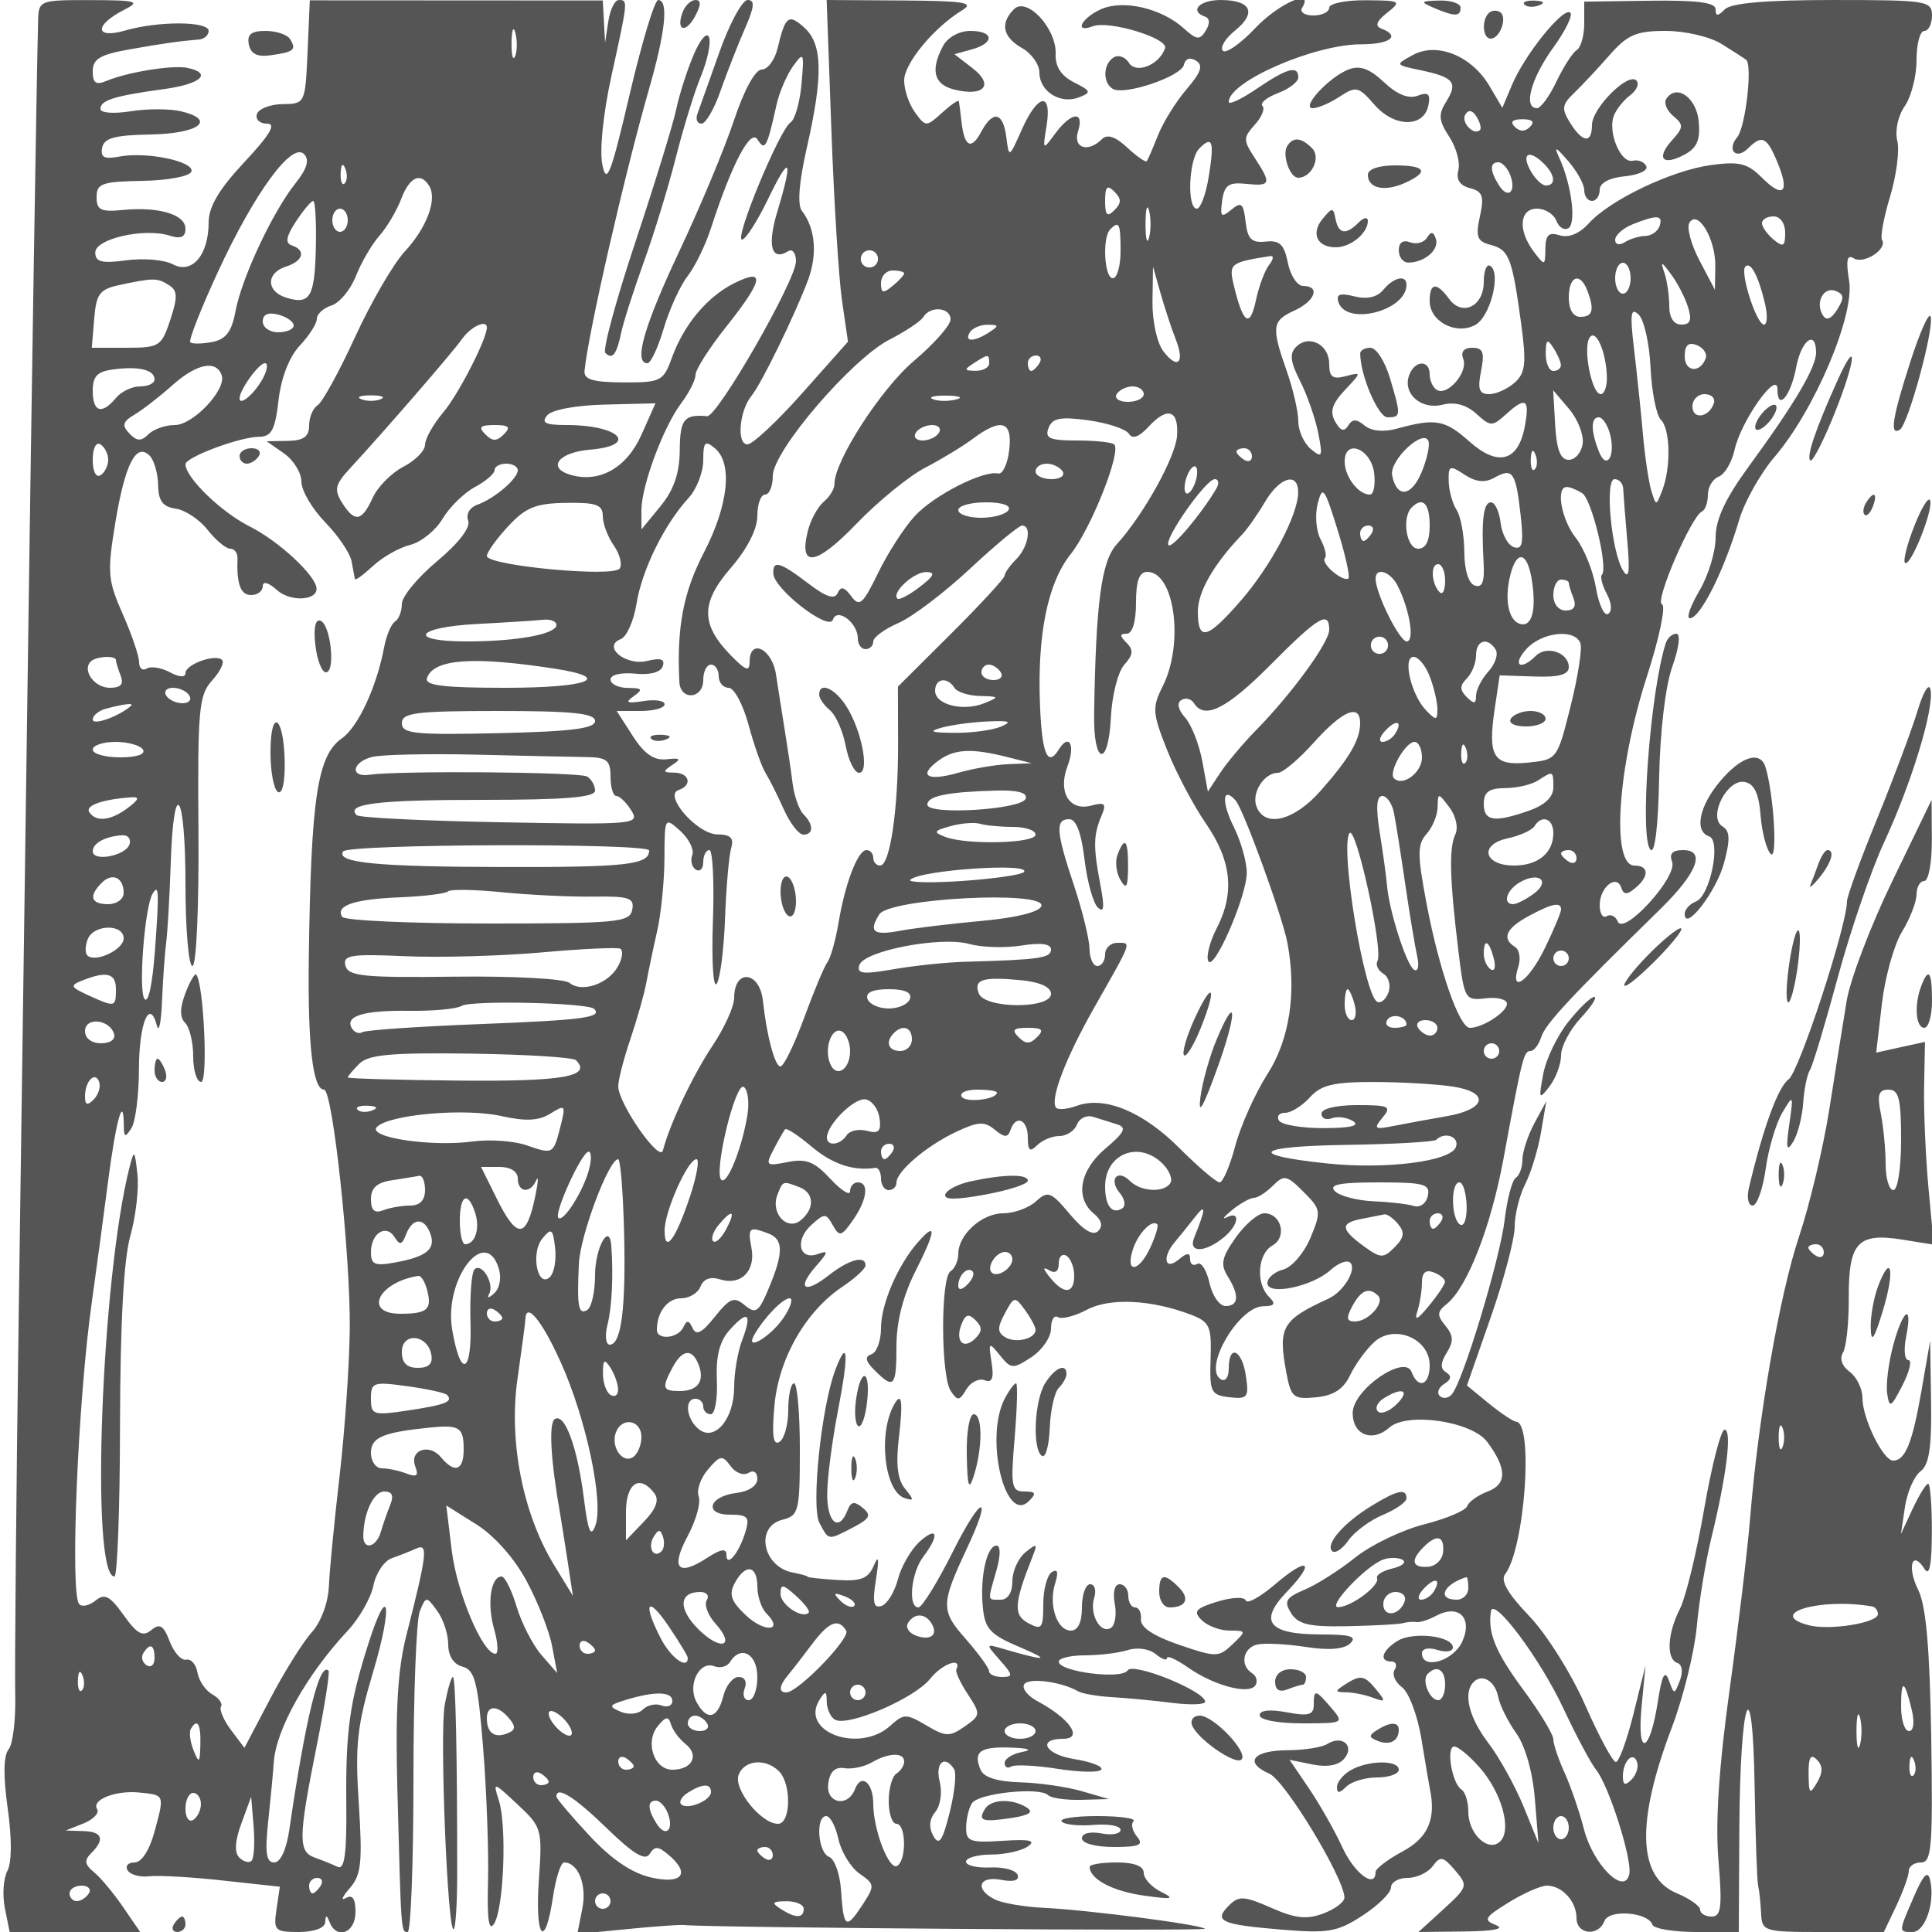 <svg xmlns="http://www.w3.org/2000/svg" version="1.0" width="250" height="250" viewBox="0 0 250 250" preserveAspectRatio="xMidYMid meet">
<g transform="translate(0,250) scale(0.01,-0.01)" fill="#555555" stroke="none">
<path d="M493 24725 c-19 -706 -88 -5038 -135 -8475 -29 -2090 -81 -5780 -115 -8200 -34 -2420 -54 -4662 -46 -4982 8 -321 -30 -638 -86 -705 -66 -80 -70 -342 -12 -759 56 -391 54 -705 -3 -812 -52 -97 -67 -314 -33 -484 l62 -308 844 0 845 0 -223 325 c-122 179 -291 381 -376 450 -120 98 -127 153 -35 245 181 181 145 279 -105 286 l-225 7 231 92 c128 52 207 134 176 184 -76 122 236 246 543 216 332 -33 329 -25 203 -495 -68 -252 -169 -410 -263 -410 -83 0 -123 -46 -88 -103 34 -56 161 -91 281 -76 119 14 548 -10 952 -55 l736 -80 -43 -293 c-41 -274 -22 -293 289 -293 196 0 336 52 341 125 6 100 18 100 58 0 93 -230 334 -135 334 131 0 177 -39 233 -125 183 -69 -40 -46 17 50 127 149 170 167 331 118 1092 -50 765 -23 1010 188 1717 257 862 197 1178 -66 350 -243 -765 -292 -1123 -284 -2057 7 -652 -22 -867 -111 -825 -66 31 -199 85 -295 119 -218 77 -216 252 21 1437 105 521 174 964 155 983 -117 117 -295 -606 -507 -2057 -37 -258 -114 -425 -196 -425 -103 0 -121 124 -78 525 31 289 64 638 73 775 30 426 430 1136 959 1702 149 160 298 422 330 581 32 160 139 319 238 354 99 35 242 91 318 126 155 70 138 -72 -128 -1117 -114 -445 -145 -970 -118 -2000 49 -1866 47 -1846 133 -1846 41 0 75 889 75 1975 0 1086 37 2065 82 2175 81 198 84 198 225 6 79 -107 143 -302 143 -434 0 -151 70 -259 186 -289 159 -42 198 -197 267 -1066 44 -559 72 -1332 62 -1717 -13 -495 11 -653 80 -540 125 204 165 1260 61 1590 -79 247 -76 247 242 -50 313 -292 321 -318 275 -975 -52 -757 78 -919 182 -225 37 248 102 450 144 450 183 0 298 -291 236 -599 l-65 -327 640 63 c352 35 685 59 740 53 370 -35 6775 -81 6741 -48 -54 54 -1514 244 -2091 271 -247 12 -529 60 -625 108 -267 131 -211 309 79 254 161 -31 239 -8 214 63 -21 62 -181 105 -354 97 -173 -8 -314 26 -314 75 0 50 146 91 325 92 179 0 393 48 475 105 111 77 26 96 -325 73 -420 -28 -475 -8 -473 169 0 111 34 253 75 317 82 130 876 214 985 105 39 -39 233 -66 430 -61 l358 10 -350 102 c-193 56 -552 108 -800 115 -296 9 -471 64 -512 163 -98 234 -6 301 393 286 232 -8 286 -29 144 -57 -124 -23 -225 -87 -225 -142 0 -54 38 -75 85 -46 46 28 318 15 603 -30 285 -45 538 -49 563 -9 25 40 -136 102 -358 137 -369 60 -476 261 -137 261 269 0 89 262 -336 489 -124 67 -199 164 -167 216 56 90 479 35 697 -90 55 -32 257 -66 450 -77 192 -11 541 -44 775 -74 234 -29 423 -22 420 17 -9 140 -937 514 -1004 404 -75 -122 -891 -18 -891 114 0 44 153 81 340 81 187 0 436 31 555 68 121 39 278 16 360 -52 80 -66 145 -89 145 -51 0 38 124 -18 275 -124 337 -235 792 -355 871 -228 31 51 12 121 -44 156 -163 101 -118 333 73 372 96 20 378 5 625 -33 294 -46 492 -29 571 46 93 89 6 116 -370 116 -685 0 -821 164 -453 548 385 401 281 468 -152 98 -190 -162 -359 -255 -376 -206 -16 49 -178 43 -367 -15 -285 -88 -317 -126 -203 -240 75 -74 237 -135 360 -135 219 0 220 -5 38 -178 -179 -169 -211 -170 -693 -5 -331 114 -500 227 -491 328 8 85 -26 155 -75 155 -49 0 -89 68 -89 150 0 83 -50 150 -112 150 -65 0 -91 -104 -63 -252 26 -139 4 -280 -50 -313 -136 -84 -282 179 -216 390 30 96 6 175 -52 175 -59 0 -107 -135 -107 -300 0 -194 -51 -300 -143 -300 -181 0 -292 334 -203 613 45 143 31 190 -43 144 -61 -38 -111 -225 -111 -416 0 -313 -20 -338 -193 -245 -196 105 -187 251 51 854 71 178 61 185 -89 63 -93 -76 -169 -244 -169 -375 0 -145 -59 -238 -150 -238 -177 0 -173 -29 -57 376 56 193 56 324 2 324 -126 0 -216 -407 -177 -799 27 -281 95 -353 482 -517 415 -176 337 -183 -225 -18 -223 65 -223 64 -35 -150 169 -191 172 -216 25 -216 -91 0 -166 34 -167 75 0 41 -136 228 -301 416 -325 368 -324 449 12 1166 346 736 194 709 -177 -32 -200 -399 -401 -725 -448 -725 -138 0 -95 447 63 656 215 284 185 404 -49 193 -110 -101 -236 -318 -279 -484 -43 -166 -138 -321 -212 -346 -103 -34 -120 44 -72 343 43 272 35 325 -28 179 -71 -168 -165 -205 -473 -186 -211 13 -384 32 -384 42 0 10 -85 34 -190 54 -391 74 -494 594 -135 684 211 53 225 108 225 910 0 470 -34 855 -75 855 -41 0 -75 -155 -75 -344 0 -189 -51 -376 -114 -414 -81 -51 -100 82 -65 469 55 611 403 1219 880 1539 164 110 299 234 299 275 0 136 -214 78 -474 -126 -318 -250 -424 -176 -167 117 161 184 165 208 24 157 -242 -88 -303 178 -85 375 172 156 190 155 279 -3 85 -153 111 -146 259 65 185 264 214 490 64 490 -55 0 -100 -52 -100 -115 0 -63 -115 10 -256 162 -206 222 -313 264 -552 216 -281 -56 -291 -47 -181 164 64 123 131 240 148 260 18 21 173 -80 344 -225 270 -227 543 -318 822 -274 41 7 75 -55 75 -138 0 -82 45 -150 100 -150 55 0 100 43 100 96 0 146 385 474 769 656 286 136 369 141 503 30 126 -104 169 -105 203 -7 69 207 225 141 225 -95 0 -171 27 -193 120 -100 66 66 196 120 289 120 93 0 195 67 227 148 31 82 126 127 210 100 85 -26 225 -70 312 -98 124 -39 93 -104 -150 -309 -337 -283 -401 -639 -154 -845 102 -84 121 -161 56 -226 -65 -65 -191 10 -367 220 -245 291 -283 305 -438 164 -94 -85 -284 -154 -422 -154 -278 0 -583 -276 -583 -527 0 -89 -45 -189 -100 -223 -130 -80 -127 -1355 3 -1550 88 -131 113 -129 201 21 56 94 162 147 236 119 99 -38 123 23 91 229 -42 266 -36 271 109 92 144 -178 167 -179 406 -23 140 92 254 258 254 370 0 112 40 179 90 148 49 -30 218 13 375 96 297 158 837 131 1350 -66 239 -92 264 -150 250 -569 -14 -432 4 -469 243 -497 236 -27 255 -4 214 275 -50 342 -222 418 -222 99 0 -117 -45 -178 -104 -141 -232 143 231 939 549 944 152 2 168 30 75 123 -173 173 -147 555 45 663 194 108 116 417 -105 417 -81 0 -247 -141 -369 -313 -181 -255 -201 -347 -107 -499 156 -249 146 -388 -26 -388 -78 0 -172 135 -208 301 -37 165 -108 275 -158 244 -51 -31 -92 -4 -92 61 0 88 -38 87 -150 -6 -178 -148 -215 33 -47 229 57 67 173 211 259 321 147 190 144 115 -10 -267 -80 -200 143 -195 388 9 189 157 215 348 35 256 -69 -34 -38 8 69 95 107 86 234 157 282 157 49 0 159 71 246 158 144 144 179 136 396 -81 227 -227 231 -254 89 -595 -82 -196 -241 -381 -353 -410 -112 -29 -204 -108 -204 -175 0 -167 580 -46 819 170 100 91 214 133 253 94 88 -87 -85 -374 -279 -464 -607 -279 -658 -369 -547 -963 60 -318 91 -343 384 -315 226 22 354 105 441 287 67 141 208 334 313 429 260 235 716 44 716 -301 0 -261 -148 -315 -235 -86 -89 232 -755 -229 -761 -526 -5 -288 251 -393 475 -194 231 204 1069 81 1267 -188 254 -342 256 -544 7 -639 -128 -48 -248 -134 -268 -191 -19 -56 -270 -162 -556 -235 -287 -73 -688 -266 -892 -429 -203 -163 -499 -351 -657 -417 -243 -104 -269 -149 -173 -303 91 -146 234 -179 728 -169 338 7 660 24 715 39 55 15 136 22 179 14 44 -7 158 30 255 82 293 156 477 -28 337 -335 -115 -253 -521 -370 -521 -150 0 61 85 79 200 43 110 -35 200 -21 200 32 0 149 -516 209 -718 84 -201 -126 -241 -266 -76 -266 58 0 76 -48 40 -107 -36 -58 7 -160 95 -225 89 -65 202 -365 252 -668 49 -302 99 -595 110 -650 81 -390 -24 -630 -353 -807 -192 -104 -350 -223 -350 -266 0 -224 -274 -21 -430 319 -99 216 -294 558 -432 762 l-251 370 298 -60 c193 -39 338 -11 411 77 138 166 -30 308 -221 188 -69 -44 -301 -80 -516 -81 -446 -2 -567 -157 -234 -303 203 -89 964 -1343 972 -1602 2 -57 -121 -150 -272 -207 -216 -81 -363 -65 -675 73 -347 153 -419 158 -544 34 -207 -205 -113 -250 664 -315 617 -52 734 -32 1060 180 202 131 368 294 369 363 0 69 97 125 215 125 118 0 264 69 326 153 97 133 133 127 288 -54 171 -200 166 -215 -148 -503 l-325 -296 598 7 c374 4 526 35 406 82 -170 66 -152 99 162 293 194 120 417 218 496 218 197 0 383 -204 383 -420 0 -213 282 -243 361 -38 59 155 564 117 622 -48 19 -52 277 -94 575 -94 l542 0 7 1325 c9 1713 172 2163 198 550 11 -646 31 -1220 45 -1275 14 -55 31 -212 38 -350 12 -244 29 -250 801 -250 l788 0 162 340 c88 187 161 390 161 450 0 61 71 110 158 110 138 0 154 200 132 1621 -19 1157 -67 1703 -169 1907 -148 297 -79 525 83 269 63 -100 93 53 94 478 1 344 -20 625 -48 625 -27 0 -117 -146 -201 -325 l-151 -325 52 350 c29 193 120 400 201 461 112 83 146 308 137 900 l-12 789 -113 -650 c-117 -673 -209 -900 -366 -900 -129 0 -397 546 -397 809 0 120 -74 273 -165 340 -100 73 -134 171 -87 248 43 70 77 390 75 711 -3 713 116 843 689 752 l411 -66 -68 728 c-37 400 -63 991 -57 1312 l11 584 -316 -69 -315 -70 73 628 c40 345 157 766 260 935 104 169 188 387 189 483 0 96 45 175 100 175 55 0 99 236 98 525 l-3 525 -508 -1050 c-280 -577 -546 -1275 -591 -1550 -46 -275 -146 -905 -224 -1400 -78 -495 -254 -1237 -392 -1650 -252 -752 -528 -2342 -634 -3650 -31 -385 -149 -1375 -263 -2200 -141 -1017 -188 -1733 -146 -2225 50 -602 35 -725 -88 -725 -82 0 -149 40 -149 88 0 48 -136 144 -301 213 -508 210 -530 925 -64 2149 146 385 290 970 321 1300 30 330 115 848 189 1150 197 805 270 1400 171 1400 -47 0 -166 -461 -264 -1025 -97 -564 -239 -1147 -315 -1295 -163 -322 -178 -650 -31 -699 61 -20 74 -116 32 -226 -72 -187 -74 -187 -143 2 -52 142 -90 67 -144 -283 -104 -671 -272 -717 -209 -58 l51 534 -155 -625 c-86 -344 -188 -625 -229 -625 -40 0 -218 331 -396 735 -179 407 -503 922 -726 1155 -276 287 -374 458 -311 540 254 331 372 1962 142 1974 -37 2 -196 108 -352 235 l-284 233 309 885 c170 487 309 1013 309 1169 0 156 61 405 137 554 75 148 167 450 204 670 l68 400 -155 -286 c-84 -158 -154 -369 -154 -470 0 -100 -39 -206 -86 -235 -47 -29 -111 -272 -143 -539 -60 -510 -542 -2103 -685 -2263 -45 -52 -116 -60 -156 -20 -41 41 -14 111 59 156 91 56 98 103 24 149 -78 48 -75 121 8 255 91 145 87 222 -17 348 -112 136 -110 181 18 283 264 212 569 993 732 1872 244 1322 263 1400 351 1400 45 0 108 83 140 184 53 167 368 506 1542 1655 475 466 589 761 293 761 -140 0 -183 -47 -143 -153 74 -192 -626 -960 -703 -771 -28 69 -92 100 -143 69 -50 -31 -91 33 -91 143 0 231 218 407 279 226 31 -94 74 -95 181 -6 183 152 179 292 -10 292 -304 0 -220 1269 162 2450 161 499 247 914 194 931 -98 33 380 1141 519 1202 41 19 75 115 75 215 0 99 63 205 141 235 77 29 169 186 205 348 81 370 554 1038 554 783 0 -293 173 -90 243 285 66 353 257 492 257 188 0 -192 -278 -662 -871 -1473 -302 -413 -429 -685 -429 -919 0 -184 -94 -494 -210 -689 -115 -196 -171 -356 -124 -356 136 0 443 613 640 1276 70 235 275 600 457 812 518 606 1038 1830 965 2277 -44 270 -28 347 61 292 130 -80 437 120 365 237 -25 40 22 293 104 564 82 271 124 595 93 721 -32 130 9 323 96 447 84 120 153 388 153 596 0 208 45 378 100 378 55 0 100 90 100 200 0 190 -67 200 -1280 200 -862 0 -1319 -39 -1400 -120 -93 -93 -120 -93 -120 1 0 87 -244 118 -850 110 l-850 -12 0 -284 c0 -156 -44 -310 -97 -343 -54 -33 -171 -216 -262 -406 -90 -190 -204 -346 -252 -346 -182 0 -79 383 208 781 164 226 263 432 220 458 -99 61 -589 -550 -752 -938 l-125 -296 -168 285 c-230 388 -676 569 -988 399 -234 -127 -234 -127 96 -197 432 -90 489 -159 335 -405 -106 -170 -99 -246 38 -456 91 -138 144 -333 118 -433 -32 -120 18 -198 150 -232 165 -43 186 -105 129 -366 -58 -264 -36 -322 137 -368 240 -62 280 -165 395 -1007 71 -527 59 -648 -81 -775 -92 -82 -241 -150 -331 -150 -130 0 -152 64 -105 300 48 241 26 300 -113 300 -112 0 -153 -53 -117 -147 65 -169 -206 -483 -343 -398 -51 31 -92 122 -92 201 0 190 -191 185 -264 -7 -92 -238 151 -456 429 -386 161 40 310 0 439 -117 188 -170 204 -169 397 5 246 222 297 182 228 -179 -86 -445 -347 -513 -715 -185 -316 282 -438 304 -940 166 -171 -47 -330 -31 -416 41 -107 88 -158 87 -213 -2 -52 -83 -100 -68 -168 53 -72 128 -40 231 125 407 220 234 220 235 9 180 -166 -44 -211 -10 -211 159 0 252 -262 387 -429 220 -86 -86 -74 -194 51 -438 91 -178 196 -480 235 -671 62 -314 53 -335 -94 -213 -90 75 -163 237 -163 361 0 124 -68 416 -150 650 -201 571 -191 649 100 782 269 122 338 318 113 318 -76 0 -165 135 -198 299 -47 238 -107 295 -287 275 -183 -19 -234 32 -260 257 -28 240 -55 263 -185 155 -130 -108 -147 -91 -118 119 29 201 84 240 310 216 320 -33 331 0 112 335 -151 230 -151 263 0 430 90 99 135 209 99 244 -35 36 55 110 200 165 145 55 264 146 264 203 0 160 -143 122 -536 -145 -200 -136 -364 -213 -364 -172 0 264 1108 746 1714 746 375 0 514 108 261 203 -87 33 -64 96 75 205 190 151 176 159 -275 162 -261 2 -475 -42 -475 -97 0 -55 -93 -100 -206 -100 -113 0 -178 45 -144 100 161 261 -303 58 -608 -265 -190 -201 -378 -332 -418 -292 -41 41 31 159 159 263 284 230 205 394 -189 394 -277 0 -408 -144 -197 -217 59 -20 61 -90 6 -179 -78 -126 -118 -122 -283 28 -291 263 -790 378 -1077 247 -254 -116 -347 -313 -103 -219 208 80 979 -154 936 -283 -73 -217 -374 -339 -468 -189 -47 76 -136 107 -197 69 -137 -85 -145 -324 -13 -406 147 -91 889 159 922 311 18 80 80 101 157 53 96 -60 66 -150 -122 -369 -137 -159 -303 -426 -369 -593 -66 -167 -132 -319 -147 -338 -14 -19 -128 60 -252 175 -151 142 -259 178 -326 111 -181 -181 -380 -118 -311 99 85 268 -86 254 -293 -25 -166 -224 -166 -224 -114 100 71 443 -113 414 -320 -50 -165 -372 -167 -373 -201 -100 -42 327 -173 354 -327 66 -127 -238 -217 -191 -253 134 -14 124 -29 243 -34 265 -4 23 -102 -44 -217 -148 -205 -186 -212 -186 -350 3 -78 106 -141 292 -141 414 0 221 387 688 753 910 162 98 21 120 -779 125 l-977 6 61 -1675 c33 -921 95 -1916 137 -2210 l78 -536 -590 -664 c-324 -366 -645 -665 -711 -665 -143 0 -105 436 53 629 129 157 563 1048 732 1500 123 332 93 670 -80 892 -61 78 -38 371 64 820 212 930 203 1338 -31 1550 -206 186 -248 154 -348 -266 -36 -151 -129 -275 -206 -275 -83 0 -228 -265 -359 -659 -120 -362 -439 -1125 -708 -1695 -458 -972 -593 -1446 -411 -1446 43 0 138 203 211 451 74 248 212 552 308 675 96 123 233 404 304 624 269 830 512 1291 602 1145 96 -155 122 -107 245 447 35 160 131 385 213 500 140 195 147 181 111 -226 -21 -238 -85 -463 -142 -500 -141 -90 -732 -1516 -628 -1516 46 0 197 236 337 525 285 590 329 533 121 -159 -135 -447 -79 -651 140 -516 55 34 100 -25 100 -131 0 -245 -1016 -2016 -1150 -2004 -298 26 -350 -38 -354 -440 -2 -300 -76 -513 -249 -725 l-246 -300 -1 247 c0 317 286 1085 519 1391 99 132 181 295 181 362 0 68 180 350 400 626 479 602 509 763 102 560 -352 -176 -653 -536 -810 -971 -108 -298 -141 -315 -628 -313 -392 2 -511 38 -500 150 47 486 519 2546 835 3648 213 741 255 1150 118 1150 -46 0 -212 -551 -370 -1225 -242 -1033 -297 -1175 -352 -908 -39 185 10 662 117 1150 215 978 216 983 95 983 -52 0 -112 -124 -135 -275 l-42 -275 -15 272 -15 272 -1895 1 -1896 1 -29 -670 c-30 -665 -32 -669 -321 -673 -160 -2 -310 -59 -334 -128 -23 -69 36 -125 130 -125 124 0 41 -140 -291 -496 -328 -350 -464 -579 -464 -781 0 -423 -215 -675 -463 -543 -109 59 -379 82 -601 52 -320 -43 -403 -22 -403 101 0 178 636 322 963 218 145 -46 204 -20 204 90 0 184 -347 288 -813 242 -281 -28 -337 0 -337 167 0 176 70 201 595 210 331 6 611 59 632 120 43 131 -581 262 -933 194 -195 -37 -246 -10 -222 114 24 126 163 164 625 172 623 11 859 185 405 298 -144 36 -439 38 -657 3 -226 -36 -395 -23 -395 31 0 112 183 168 825 256 475 64 629 205 300 274 -192 40 -773 -54 -1050 -170 -133 -56 -175 -25 -175 126 0 159 95 216 475 283 460 81 637 106 900 128 69 6 125 56 125 111 0 127 -648 130 -1082 5 -394 -113 -401 69 -10 269 215 109 167 123 -433 125 -668 1 -675 -2 -682 -274z m6173 -452 c-28 -68 -49 12 -47 177 3 165 25 220 50 123 26 -97 24 -232 -3 -300z m15613 157 c149 -93 291 -184 315 -202 86 -64 -6 -872 -114 -1002 -141 -170 -14 -300 142 -144 178 178 242 147 379 -185 162 -391 75 -473 -205 -193 -184 184 -292 210 -657 160 -510 -70 -1305 -450 -1581 -755 -120 -133 -260 -190 -375 -154 -141 45 -184 5 -186 -173 -3 -226 -7 -227 -150 -38 -208 275 -187 556 42 556 104 0 217 -70 250 -156 33 -86 103 -130 157 -96 103 63 39 565 -116 902 -75 164 -54 158 114 -36 113 -130 206 -299 206 -375 0 -76 45 -139 100 -139 55 0 100 65 100 144 0 89 124 155 325 175 179 17 304 76 278 131 -26 55 -105 87 -177 70 -154 -35 -323 367 -244 580 31 83 126 203 212 267 85 64 122 151 80 192 -108 108 -574 -360 -574 -576 0 -244 -122 -231 -283 28 -113 181 -106 235 51 385 100 96 306 316 458 489 233 266 346 315 728 315 253 0 573 -75 725 -170z m-3128 -1112 c-79 -80 -251 101 -190 200 41 67 93 57 146 -29 45 -73 65 -150 44 -171z m648 41 c-65 -65 -133 -65 -198 0 -64 64 -31 98 99 98 130 0 163 -34 99 -98z m-4158 -646 c-37 -227 -106 -413 -154 -413 -131 0 -105 642 31 778 172 172 197 99 123 -365z m-11820 -88 c-295 -371 -693 -1222 -774 -1653 -49 -266 -124 -363 -304 -398 -131 -25 -257 -26 -281 -3 -23 24 137 433 357 909 473 1023 956 1685 1114 1527 75 -75 42 -188 -112 -382z m16159 255 c145 -145 156 -280 24 -280 -54 0 -145 90 -204 200 -118 220 -9 269 180 80z m-15520 -253 c-33 -33 -56 26 -52 131 5 117 28 141 60 61 29 -72 26 -159 -8 -192z m15082 109 c83 -218 -28 -320 -146 -133 -118 187 -121 297 -7 297 49 0 118 -74 153 -164z m-13988 -142 c106 -172 -31 -540 -315 -847 -147 -158 -436 -655 -643 -1105 -206 -450 -425 -848 -486 -886 -60 -37 -110 -155 -110 -262 0 -144 -71 -195 -275 -199 l-275 -5 225 -157 c124 -87 225 -251 225 -365 0 -115 138 -351 307 -525 169 -174 323 -401 342 -505 20 -103 39 -207 43 -230 5 -24 109 52 233 167 124 116 341 239 482 274 142 35 330 187 419 337 89 150 277 335 418 411 141 75 256 174 256 220 0 46 68 83 150 83 83 0 150 -38 150 -85 0 -110 -303 -368 -523 -446 -99 -35 -150 -123 -119 -205 34 -88 -119 -289 -401 -525 -252 -210 -457 -459 -457 -554 0 -95 -40 -198 -88 -228 -49 -30 -112 -179 -141 -331 -97 -515 -337 -1033 -547 -1180 -318 -223 -400 -768 -428 -2846 -15 -1120 52 -1700 197 -1700 113 0 344 -2159 333 -3100 -5 -467 -65 -1322 -132 -1900 -67 -577 -129 -1217 -138 -1422 -9 -217 -101 -466 -222 -600 -113 -125 -356 -513 -538 -861 l-333 -634 -174 231 c-95 127 -153 263 -129 302 24 39 -27 112 -114 160 -87 49 -173 176 -191 281 -17 106 -83 181 -145 167 -63 -14 -159 92 -214 236 -79 208 -128 238 -238 147 -110 -91 -184 -51 -358 193 -177 249 -247 285 -362 190 -79 -65 -174 -87 -212 -49 -123 122 -19 2631 162 3909 54 385 148 1080 208 1544 104 805 202 1161 206 748 1 -161 17 -167 98 -42 53 83 98 429 98 769 2 596 138 922 233 557 25 -97 55 49 66 324 11 275 35 613 53 750 18 138 45 599 59 1025 38 1156 191 936 191 -275 0 -577 41 -1050 90 -1050 51 0 85 761 78 1742 -12 1578 5 1762 175 1951 104 114 163 235 131 267 -85 84 -474 -56 -474 -170 0 -59 -80 -54 -202 11 -111 60 -246 81 -300 48 -54 -34 -98 4 -98 82 0 79 -95 359 -212 623 -194 439 -202 537 -96 1182 126 761 270 1042 444 868 58 -58 107 -229 110 -380 3 -206 60 -282 227 -306 123 -17 309 -141 414 -275 106 -134 237 -243 291 -243 55 0 98 -56 95 -125 -12 -334 40 -475 177 -475 83 0 150 52 150 115 0 69 75 48 186 -52 168 -152 519 -137 510 23 -9 167 -488 612 -862 800 -372 187 -834 634 -834 807 0 91 702 353 950 355 164 2 210 88 254 473 34 291 139 562 275 707 122 129 221 285 221 347 0 61 85 139 189 172 104 33 247 204 316 381 70 177 207 412 305 522 97 110 224 324 281 475 108 285 250 352 363 169z m8866 -314 c-93 -93 -120 -67 -120 120 0 187 27 213 120 120 93 -93 93 -147 0 -240z m-10333 -482 c-14 -645 -75 -747 -388 -648 -257 82 -256 318 1 400 224 71 264 212 77 274 -90 30 -76 113 52 309 97 147 197 267 224 267 26 0 42 -271 34 -602z m10782 127 c-25 -96 -46 -17 -46 175 0 193 21 271 46 175 25 -96 25 -254 0 -350z m-10369 225 c0 -82 -45 -150 -100 -150 -55 0 -100 68 -100 150 0 83 45 150 100 150 55 0 100 -67 100 -150z m16975 -75 c-23 -69 -106 -126 -184 -128 -77 -1 -197 -38 -266 -81 -71 -44 -125 -31 -125 31 0 60 101 150 225 200 316 127 398 122 350 -22z m721 -519 l-5 -306 -199 378 c-110 208 -169 429 -131 490 109 177 340 -211 335 -562z m904 432 c0 -178 -25 -192 -150 -88 -82 68 -150 164 -150 212 0 49 68 88 150 88 86 0 150 -90 150 -212z m-8600 -238 c0 -192 -45 -350 -100 -350 -111 0 -139 528 -33 633 115 115 133 77 133 -283z m-3155 -159 c-32 -52 -101 -68 -154 -36 -52 32 -68 101 -36 154 32 52 101 68 154 36 52 -32 68 -101 36 -154z m5079 -16 c-56 -69 -134 -279 -174 -467 -78 -362 -166 -297 -287 210 -64 270 -40 288 474 368 48 8 42 -42 -13 -111z m4676 -175 c0 -110 -45 -200 -100 -200 -55 0 -100 90 -100 200 0 110 45 200 100 200 55 0 100 -90 100 -200z m743 -375 c53 -167 30 -225 -86 -225 -99 0 -157 89 -157 242 0 133 -28 324 -62 425 -54 159 -43 157 86 -17 82 -110 181 -301 219 -425z m995 50 c36 -151 31 -275 -12 -275 -97 0 -315 678 -241 751 68 69 169 -121 253 -476z m-11138 387 c0 -21 -67 -94 -150 -162 -123 -102 -150 -95 -150 38 0 89 68 162 150 162 83 0 150 -17 150 -38z m3513 -850 c123 -309 26 -402 -161 -155 -81 107 -143 393 -139 643 l7 450 99 -350 c55 -192 142 -457 194 -588z m-13026 698 c111 -70 114 -153 17 -448 -114 -344 -141 -362 -568 -362 l-448 0 31 375 c27 325 70 382 331 438 439 93 486 93 637 -3z m18352 -68 c96 -250 72 -342 -89 -342 -93 0 -150 94 -150 250 0 279 146 335 239 92z m3235 -247 c-78 -124 -140 -149 -186 -75 -103 166 8 375 166 315 108 -42 112 -92 20 -240z m-19974 -207 c0 -48 -90 -88 -200 -88 -110 0 -200 63 -200 141 0 91 70 122 200 88 110 -29 200 -92 200 -141z m8500 78 c0 -74 -214 -316 -475 -537 -426 -361 -1031 -1299 -1027 -1592 1 -62 -61 -165 -138 -229 -77 -64 -170 -233 -206 -377 -122 -486 103 -454 626 89 281 292 682 619 890 727 209 108 487 277 618 375 370 276 517 230 471 -147 -21 -179 -85 -315 -142 -302 -196 43 -836 -284 -1082 -553 -136 -149 -349 -479 -473 -735 -197 -406 -241 -444 -347 -300 -89 121 -136 132 -176 41 -39 -88 -150 -52 -381 125 -367 280 -461 306 -451 124 12 -200 719 -747 770 -595 54 164 323 -37 323 -242 0 -76 45 -138 100 -138 55 0 100 44 100 99 0 54 146 162 325 239 179 78 595 393 925 701 330 308 634 560 675 560 130 2 82 -278 -75 -435 -82 -82 -150 -178 -150 -212 0 -34 -311 -371 -690 -749 l-691 -688 2 -733 c3 -853 -104 -1582 -232 -1582 -49 0 -89 45 -89 100 0 55 -40 100 -88 100 -112 0 -278 -434 -363 -950 -37 -220 -101 -445 -142 -500 -41 -55 -177 -381 -303 -725 -126 -344 -263 -625 -305 -625 -72 0 -178 396 -227 850 -42 386 -372 419 -372 37 0 -110 -126 -389 -280 -619 -254 -380 -551 -1006 -642 -1355 -42 -161 -578 609 -578 831 0 82 72 361 160 619 87 259 180 587 205 729 26 142 88 438 138 658 51 220 93 643 95 940 2 538 3 540 206 357 111 -101 181 -242 154 -312 -27 -71 -6 -155 46 -188 53 -32 96 11 96 97 0 86 36 156 79 156 44 0 64 -416 46 -925 -18 -509 4 -871 49 -805 45 66 94 449 108 850 15 402 51 809 79 905 39 131 -6 176 -179 178 -262 4 -701 507 -501 574 182 61 141 223 -56 225 -150 1 -153 15 -25 100 119 78 104 93 -76 73 -161 -18 -287 69 -435 300 l-209 325 310 0 c171 0 310 39 310 86 0 48 -124 66 -275 42 -215 -34 -242 -20 -125 63 124 88 111 106 -75 107 -124 1 -225 50 -225 110 0 60 137 93 317 75 194 -20 333 17 359 96 31 92 -26 112 -199 69 -278 -70 -591 187 -344 282 76 29 168 236 204 460 69 435 362 1029 673 1366 104 114 190 333 190 488 0 238 23 262 150 156 234 -195 177 -736 -143 -1353 -265 -510 -352 -970 -316 -1672 13 -245 309 -221 309 25 0 110 45 200 100 200 55 0 100 -68 100 -150 0 -82 58 -150 128 -150 71 0 186 -214 257 -475 70 -261 169 -543 220 -625 51 -82 158 -296 238 -475 81 -179 194 -325 252 -325 134 0 135 130 2 263 -56 56 -119 234 -140 395 -20 160 -66 472 -102 692 -35 220 -87 546 -114 725 -51 333 -341 471 -341 161 0 -130 -48 -115 -235 75 -399 406 -402 685 -10 1138 214 247 345 504 345 675 0 152 45 276 100 276 55 0 100 109 100 242 0 321 1022 1514 1511 1764 206 105 404 237 438 293 92 148 351 124 351 -33z m9058 -624 c15 -312 75 -615 134 -674 123 -123 132 -621 16 -918 -78 -200 -78 -200 -140 0 -34 110 -83 441 -109 736 -26 295 -78 790 -115 1100 -54 455 -42 541 60 443 70 -66 140 -376 154 -687z m-15058 520 c0 -148 -366 -862 -561 -1094 -132 -156 -239 -346 -239 -423 0 -77 -126 -205 -281 -285 -154 -80 -333 -261 -397 -403 -141 -308 -233 -322 -397 -60 -104 166 -88 234 101 439 452 489 1328 1501 1455 1680 114 160 319 254 319 146z m6500 -62 c-196 -127 -328 -127 -250 0 34 55 138 99 231 98 146 -1 148 -14 19 -98z m7993 -575 c4 -124 -32 -225 -80 -225 -115 0 -232 589 -145 729 79 128 215 -174 225 -504z m-595 150 c1 -41 -43 -75 -98 -75 -55 0 -99 101 -98 225 1 182 20 196 98 75 53 -82 98 -184 98 -225z m1875 94 c-67 -201 -273 -186 -273 20 0 143 46 187 154 146 85 -33 138 -108 119 -166z m-9273 -69 c0 -55 -79 -99 -175 -98 -150 1 -153 15 -25 98 189 122 200 122 200 0z m650 0 c-34 -55 -82 -100 -106 -100 -24 0 -44 45 -44 100 0 55 48 100 106 100 58 0 78 -45 44 -100z m-11450 -211 c0 -49 -84 -89 -188 -89 -103 0 -244 -67 -312 -150 -183 -220 -300 -183 -300 93 0 191 60 251 275 278 326 42 525 -8 525 -132z m869 53 c62 -184 -371 -642 -606 -642 -123 0 -277 -54 -343 -120 -93 -93 -148 -91 -245 10 -101 105 -88 153 66 245 106 63 331 238 500 389 309 273 561 321 628 118z m534 -36 c-105 -197 -303 -367 -303 -261 0 110 249 455 328 455 43 0 32 -87 -25 -194z m11397 -206 c0 -55 -93 -100 -206 -100 -113 0 -178 45 -144 100 34 55 127 100 206 100 79 0 144 -45 144 -100z m-9875 -66 c-69 -28 -181 -28 -250 0 -69 28 -12 50 125 50 138 0 194 -22 125 -50z m7448 -3 c-97 -26 -232 -24 -300 3 -68 28 12 49 177 47 165 -3 220 -25 123 -50z m8107 -573 c-17 -114 -97 -208 -180 -208 -107 0 -157 128 -176 450 l-26 450 206 -242 c113 -133 192 -335 176 -450z m1697 523 c-62 -185 -277 -216 -277 -39 0 87 71 158 158 158 87 0 141 -53 119 -119z m-13880 -414 c-193 -429 -552 -625 -928 -507 -293 93 -133 288 264 321 639 54 387 319 -303 319 -273 0 -330 29 -250 125 61 73 374 131 753 140 l649 16 -185 -414z m6934 -6 c-20 -279 -437 -1028 -781 -1405 -198 -217 -270 -756 -292 -2197 -11 -661 185 -698 217 -41 14 284 92 591 174 681 114 126 121 191 30 282 -92 92 -92 119 1 119 73 0 120 156 120 400 0 285 42 400 146 400 352 0 478 -921 202 -1475 -141 -281 -137 -347 53 -827 113 -286 339 -715 502 -952 334 -485 377 -901 141 -1358 -86 -166 -136 -355 -111 -420 63 -166 499 827 500 1138 0 141 -75 407 -167 592 -162 325 -149 534 22 345 102 -113 604 -1494 671 -1843 121 -642 29 -1251 -259 -1700 -158 -247 -345 -664 -415 -925 -69 -261 -161 -475 -203 -475 -42 0 -277 200 -522 445 -470 471 -968 676 -1325 546 -118 -43 -237 -55 -266 -27 -92 93 115 638 501 1317 487 857 473 819 288 819 -87 0 -158 -67 -158 -150 0 -82 -45 -150 -100 -150 -55 0 -101 101 -102 225 -2 124 -92 491 -200 816 -234 697 -245 859 -62 859 89 0 157 -178 197 -517 34 -285 111 -566 172 -625 81 -79 90 1 34 292 -94 490 -91 645 13 891 69 162 48 182 -135 134 -281 -73 -430 177 -304 509 105 277 22 435 -113 216 -143 -231 -217 -57 -242 568 -38 912 98 1588 395 1959 265 333 660 1327 565 1422 -28 28 -245 51 -482 51 -354 0 -419 28 -368 162 50 129 152 149 517 99 250 -35 485 -113 523 -174 45 -73 131 -43 255 92 243 264 392 217 368 -118z m5603 22 c74 -286 -46 -476 -144 -226 -106 268 -106 443 -2 443 49 0 114 -98 146 -217z m-14314 -3 c-93 -93 -147 -93 -240 0 -93 93 -67 120 120 120 187 0 213 -27 120 -120z m5630 20 c-34 -55 -129 -100 -212 -100 -82 0 -122 45 -88 100 34 55 129 100 212 100 82 0 122 -45 88 -100z m6246 -509 c-132 -320 -323 -341 -382 -41 -37 195 410 614 471 440 19 -55 -21 -235 -89 -399z m-16996 159 c0 -76 -45 -166 -100 -200 -57 -35 -100 51 -100 200 0 149 43 235 100 200 55 -34 100 -124 100 -200z m14800 44 c0 -58 -45 -78 -100 -44 -55 34 -100 82 -100 106 0 24 45 44 100 44 55 0 100 -48 100 -106z m1582 -220 c17 -151 -8 -274 -55 -274 -150 0 -327 232 -327 427 0 305 345 167 382 -153z m2078 53 c-33 -33 -56 26 -52 131 5 117 28 141 60 61 29 -72 26 -159 -8 -192z m-6110 -27 c34 -55 -31 -100 -144 -100 -113 0 -206 45 -206 100 0 55 65 100 144 100 79 0 172 -45 206 -100z m1710 -160 c-36 -93 -87 -146 -115 -119 -27 28 -21 126 15 219 36 93 87 146 115 119 27 -28 21 -126 -15 -219z m3878 79 c235 132 276 75 338 -477 42 -372 24 -459 -87 -422 -76 25 -153 166 -171 313 -17 147 -73 267 -125 267 -98 0 -126 -229 -95 -786 14 -242 -18 -324 -114 -291 -81 27 -135 201 -136 436 -1 215 -46 459 -99 541 -54 83 -100 250 -103 373 -5 204 13 212 205 85 148 -97 263 -108 387 -39z m-3600 -144 c-194 -329 -571 -775 -617 -730 -68 69 482 855 599 855 50 0 59 -56 18 -125z m1060 -50 c-4 -293 -353 -951 -744 -1400 -434 -499 -554 -529 -554 -138 0 255 206 613 569 992 68 70 203 262 299 425 193 327 433 394 430 121z m4206 50 c3 -69 27 -372 53 -675 36 -403 21 -506 -54 -384 -153 247 -240 1184 -110 1184 59 0 109 -56 111 -125z m-3556 -1160 c-24 -24 -113 14 -198 85 -85 71 -133 151 -106 177 27 27 2 138 -56 245 -58 108 -74 316 -37 462 62 240 87 207 254 -330 103 -328 167 -615 143 -639z m3026 1103 c124 -79 339 -972 254 -1056 -24 -25 5 -136 64 -247 64 -119 71 -226 17 -259 -50 -31 -121 122 -158 341 -37 218 -154 507 -259 641 -189 240 -264 663 -117 660 41 0 131 -37 199 -80z m-12674 -296 c0 -98 64 -269 143 -381 78 -112 112 -246 75 -298 -84 -117 -1718 38 -1718 163 0 47 124 220 275 383 228 246 356 298 750 304 391 6 475 -24 475 -171z m5250 78 c-34 -55 -194 -100 -356 -100 -162 0 -294 45 -294 100 0 55 160 100 356 100 212 0 331 -40 294 -100z m5450 -200 c0 -200 -50 -300 -150 -300 -151 0 -214 402 -83 533 143 144 233 54 233 -233z m-750 -100 c-34 -55 -82 -100 -106 -100 -24 0 -44 45 -44 100 0 55 48 100 106 100 58 0 78 -45 44 -100z m2075 -625 c57 -385 -6 -598 -162 -546 -145 48 -197 321 -120 629 86 341 226 300 282 -83z m-1125 8 c0 -119 -31 -185 -70 -147 -108 108 -123 364 -21 364 50 0 91 -97 91 -217z m-6799 -78 c-136 -105 -266 -173 -289 -151 -78 79 214 346 375 344 122 -2 100 -51 -86 -193z m6182 20 c157 -306 226 -725 120 -725 -94 0 -403 622 -403 812 0 153 189 95 283 -87z m2217 33 c0 -23 27 -113 61 -200 40 -104 5 -158 -100 -158 -94 0 -161 83 -161 200 0 110 45 200 100 200 55 0 100 -19 100 -42z m-13100 -545 c0 -119 -512 -213 -1162 -213 -775 0 -663 184 137 226 371 19 754 44 850 54 96 11 175 -19 175 -67z m10000 -62 c0 -164 -485 -830 -952 -1305 -164 -167 -370 -413 -458 -546 l-160 -243 -73 397 c-41 218 -141 470 -222 561 -91 102 -110 189 -48 227 54 34 127 16 162 -40 136 -220 426 -75 995 499 616 620 756 704 756 450z m745 -260 c-32 -52 -101 -68 -154 -36 -52 32 -68 101 -36 154 32 52 101 68 154 36 52 -32 68 -101 36 -154z m2506 84 c24 -69 -33 -436 -128 -815 -173 -689 -174 -690 -550 -728 -450 -45 -524 76 -431 700 l64 429 447 -15 c320 -11 447 24 447 122 0 188 -287 285 -427 145 -199 -199 -311 -121 -123 87 201 223 632 269 701 75z m-1097 -81 c36 -59 -6 -186 -94 -283 -88 -97 -160 -238 -160 -314 0 -107 -27 -110 -120 -17 -93 93 -93 147 0 240 66 66 120 201 120 300 0 198 150 241 254 74z m-17854 -136 c0 -23 27 -113 61 -200 43 -112 2 -158 -140 -158 -198 0 -362 225 -247 340 67 68 326 82 326 18z m5675 -110 c772 -119 442 -248 -633 -248 -803 0 -1049 30 -1017 125 82 248 592 286 1650 123z m11327 -105 c54 -141 98 -330 98 -421 0 -145 -18 -147 -143 -18 -195 198 -313 696 -165 696 62 0 157 -115 210 -257z m-5552 57 c34 -55 -8 -100 -94 -100 -86 0 -156 45 -156 100 0 55 42 100 94 100 52 0 122 -45 156 -100z m-600 -200 c34 -55 183 -103 331 -106 252 -6 255 -12 54 -94 -274 -110 -635 -19 -635 162 0 160 159 184 250 38z m-9900 -100 c34 -55 -6 -100 -88 -100 -83 0 -178 45 -212 100 -34 55 6 100 88 100 83 0 178 -45 212 -100z m-758 -136 c-155 -136 -492 -255 -492 -175 0 53 79 117 175 142 241 63 366 76 317 33z m6008 -194 c0 -97 -308 -136 -1250 -157 -1084 -25 -1250 -7 -1250 129 0 135 178 158 1250 158 957 0 1250 -30 1250 -130z m9900 -27 c0 -217 -139 -454 -514 -879 -343 -387 -721 -479 -827 -201 -68 177 98 437 278 437 62 0 271 176 463 391 371 414 600 511 600 252z m-4650 -46 c-110 -46 -380 -82 -600 -80 -304 2 -343 19 -162 68 131 36 401 72 600 80 278 12 315 -4 162 -68z m5104 -90 c-36 -59 -110 -107 -164 -107 -54 0 -40 63 31 140 144 156 236 133 133 -33z m-16204 -207 c37 -60 -82 -100 -294 -100 -196 0 -356 45 -356 100 0 55 132 100 294 100 162 0 322 -45 356 -100z m16550 -103 c0 -195 -250 -380 -362 -268 -76 75 148 471 266 471 53 0 96 -91 96 -203z m560 -70 c-33 -33 -56 26 -52 131 5 117 28 141 60 61 29 -72 26 -159 -8 -192z m-11385 77 c279 -3 325 -40 325 -254 0 -137 34 -250 76 -250 42 0 128 -84 193 -187 112 -180 53 -186 -1689 -153 -994 18 -1833 59 -1865 92 -147 147 271 198 1626 198 1062 0 1459 32 1459 119 0 66 -46 148 -103 183 -95 59 -2438 78 -2816 23 -259 -38 -225 167 38 231 127 30 726 43 1331 29 605 -15 1246 -28 1425 -31z m5475 -4 l300 -76 -301 -12 c-165 -7 -455 -56 -643 -110 -407 -117 -533 -42 -262 156 209 153 431 163 906 42z m7050 -390 c0 -124 -111 -229 -315 -300 -451 -158 -585 -137 -585 90 0 151 67 200 275 202 151 0 343 45 425 98 199 129 200 129 200 -90z m-6828 -144 c-47 -143 -1272 -218 -1272 -78 0 111 255 164 880 182 287 8 418 -27 392 -104z m-11616 -119 c-222 -168 -418 -189 -502 -54 -52 85 175 164 546 190 110 8 98 -29 -44 -136z m16383 -72 c24 -124 90 -540 146 -925 56 -385 126 -802 154 -928 28 -125 9 -202 -42 -170 -98 61 -324 768 -350 1098 -9 110 -51 414 -93 675 -52 324 -42 475 33 475 60 0 129 -101 152 -225z m793 -272 c-84 -176 -73 -581 39 -1503 77 -634 86 -649 354 -618 151 18 275 -14 275 -71 0 -107 -315 -311 -480 -311 -136 0 -396 743 -559 1600 -122 644 -122 772 -2 908 78 87 142 244 144 350 3 187 7 187 152 -5 85 -112 118 -263 77 -350z m-5724 97 c161 0 292 -45 292 -100 0 -114 -889 -136 -1167 -30 -161 62 -153 79 67 140 138 38 310 52 383 30 73 -22 265 -40 425 -40z m6992 -80 c0 -257 -198 -420 -509 -420 -389 0 -455 270 -86 351 161 35 318 106 350 157 96 155 245 102 245 -88z m-2276 -1656 c-27 -48 8 -122 78 -165 70 -43 98 -154 63 -245 -35 -92 -101 -143 -147 -115 -169 105 -478 1984 -357 2178 80 131 443 -1516 363 -1653z m-16148 1511 c-50 -150 -476 -231 -476 -90 0 105 165 194 383 207 74 4 115 -48 93 -117z m6724 -80 c0 -185 -290 -218 -1905 -214 -1617 3 -2147 55 -2056 201 61 99 3961 111 3961 13z m12000 -101 c0 -58 -45 -78 -100 -44 -55 34 -100 82 -100 106 0 24 45 44 100 44 55 0 100 -48 100 -106z m-7153 -180 c-35 -35 -395 -86 -800 -114 -406 -27 -706 -20 -667 17 135 127 1594 224 1467 97z m-11647 -270 c0 -79 -90 -144 -200 -144 -225 0 -256 104 -84 276 138 138 284 70 284 -132z m18246 -9 c-101 -74 -221 -135 -265 -135 -145 0 -85 188 92 287 247 138 394 9 173 -152z m-17841 -735 c-33 -445 -88 -698 -137 -623 -78 120 4 1182 105 1355 83 143 88 34 32 -732z m5678 698 c459 6 528 -17 498 -170 -31 -163 -190 -178 -1867 -178 -1008 0 -1857 39 -1886 86 -91 146 154 229 748 253 313 13 593 47 622 77 28 29 345 24 702 -12 358 -35 890 -61 1183 -56z m5792 -123 c-25 -76 -326 -151 -767 -191 -399 -36 -879 -94 -1067 -129 -340 -64 -405 -11 -263 213 133 209 2165 313 2097 107z m6725 -43 c0 -38 -94 -263 -209 -500 -208 -430 -460 -606 -344 -240 34 105 14 220 -43 255 -174 108 -118 239 171 396 306 166 425 191 425 89z m-18600 -375 c0 -146 -370 -320 -470 -220 -30 30 -28 124 5 209 74 194 465 203 465 11z m11618 -92 c253 40 382 22 382 -52 0 -110 -154 -132 -1100 -158 -247 -6 -669 -50 -938 -97 -397 -69 -479 -59 -442 54 60 185 1052 376 1423 273 162 -45 465 -54 675 -20z m-5218 -264 c-123 -231 -468 -351 -630 -220 -67 55 -721 90 -1489 81 -1176 -15 -1375 6 -1411 142 -36 137 67 154 769 123 446 -20 1239 2 1761 48 522 47 984 69 1025 49 42 -20 30 -120 -25 -223z m11329 99 c29 -110 12 -175 -38 -144 -50 31 -91 121 -91 200 0 207 68 177 129 -56z m971 0 c0 -55 -45 -100 -100 -100 -55 0 -100 45 -100 100 0 55 45 100 100 100 55 0 100 -45 100 -100z m-18800 -400 c0 -235 -10 -237 -355 -80 -236 108 -244 128 -79 193 316 125 434 94 434 -113z m12100 -61 c0 -197 -858 -193 -934 5 -70 182 48 219 540 173 252 -25 394 -88 394 -178z m-1825 -64 c-23 -69 -147 -125 -275 -125 -128 0 -252 56 -275 125 -27 82 66 125 275 125 209 0 302 -43 275 -125z m5754 -75 c29 -110 11 -200 -38 -200 -50 0 -91 90 -91 200 0 110 17 200 38 200 21 0 62 -90 91 -200z m-9841 -55 c112 -111 -141 -145 -1486 -197 -788 -31 -1469 -77 -1511 -104 -42 -26 -104 -5 -136 47 -99 161 146 237 737 229 311 -4 618 24 682 64 122 75 1634 41 1714 -39z m10512 -201 c0 -24 -70 -44 -156 -44 -86 0 -128 46 -93 102 57 92 249 48 249 -58z m-16725 -119 c24 -73 -44 -125 -167 -125 -123 0 -208 65 -208 157 0 184 312 157 375 -32z m17125 75 c0 -55 -42 -100 -94 -100 -52 0 -122 45 -156 100 -34 55 8 100 94 100 86 0 156 -45 156 -100z m-7600 -300 c0 -246 -185 -357 -261 -156 -79 205 32 486 160 406 56 -34 101 -146 101 -250z m800 150 c0 -82 -67 -150 -150 -150 -156 0 -198 118 -83 233 115 115 233 73 233 -83z m1620 30 c-93 -93 -147 -93 -240 0 -93 93 -67 120 120 120 187 0 213 -27 120 -120z m5980 -180 c0 -55 -45 -100 -100 -100 -55 0 -100 45 -100 100 0 55 45 100 100 100 55 0 100 -45 100 -100z m-11947 -119 c210 -211 -161 -276 -1508 -264 -795 8 -1445 26 -1445 41 0 15 67 95 149 177 119 119 412 145 1443 131 711 -10 1324 -48 1361 -85z m-6242 -510 c-81 -81 -111 -70 -111 42 0 199 134 334 184 185 21 -64 -12 -166 -73 -227z m8459 -209 c-73 -434 -263 -902 -337 -828 -100 99 183 1268 291 1201 54 -33 75 -201 46 -373z m9147 375 c466 -77 410 -293 -99 -381 -202 -34 -502 -90 -666 -122 -267 -54 -284 -43 -163 103 122 147 89 163 -327 163 -271 0 -462 -46 -462 -111 0 -61 60 -87 134 -59 74 28 198 11 275 -38 93 -59 -35 -89 -378 -90 -286 -1 -547 43 -581 98 -34 55 1 100 79 100 77 0 221 90 321 200 146 162 307 200 840 199 363 -1 825 -29 1027 -62z m-5917 -75 c0 -89 -405 -136 -456 -53 -31 50 59 91 200 91 141 0 256 -17 256 -38z m11700 -612 c0 -367 -44 -650 -100 -650 -55 0 -100 152 -100 338 0 185 -28 478 -62 650 -50 247 -29 312 100 312 133 0 162 -117 162 -650z m-13219 282 c24 -171 -10 -206 -164 -165 -107 28 -225 2 -262 -58 -78 -126 -255 -147 -255 -29 0 167 357 520 500 494 83 -14 164 -123 181 -242z m-6562 100 c-72 -29 -159 -26 -192 8 -33 33 26 56 131 52 117 -5 141 -28 61 -60z m2303 -42 c192 120 200 111 133 -156 -94 -372 -96 -374 -441 -254 -163 57 -477 79 -699 49 -541 -72 -1372 54 -1237 189 161 161 1131 246 1605 141 321 -71 487 -63 639 31z m11717 -434 c-72 -187 -918 -292 -1684 -209 -1028 110 -911 219 255 238 619 9 1148 39 1175 66 111 111 305 39 254 -95z m-7289 -56 c-34 -55 -82 -100 -106 -100 -24 0 -44 45 -44 100 0 55 48 100 106 100 58 0 78 -45 44 -100z m-3926 -225 c-70 -279 -334 -698 -399 -634 -59 60 302 853 391 856 36 2 40 -98 8 -222z m7420 67 c87 -87 132 -199 101 -250 -80 -130 -383 -114 -523 26 -162 162 -280 22 -131 -157 67 -81 79 -168 28 -199 -129 -80 -219 36 -219 285 0 425 440 599 744 295z m-6969 -867 c26 -993 -34 -1475 -185 -1475 -52 0 -65 117 -29 259 58 230 77 638 49 1022 -23 310 -210 -29 -210 -381 0 -214 -45 -416 -100 -450 -115 -71 -136 42 -109 600 18 368 387 1350 508 1350 29 0 63 -416 76 -925z m856 450 c-186 -561 -331 -758 -331 -448 0 250 301 923 412 923 42 0 5 -214 -81 -475z m-2231 225 c0 -182 162 -199 238 -25 30 69 27 -10 -6 -175 -117 -587 -238 -599 -509 -50 l-198 400 238 0 c144 0 237 -59 237 -150z m-1200 -150 c0 -130 -67 -200 -192 -200 -105 0 -263 -27 -350 -61 -112 -43 -158 -1 -158 144 0 146 78 216 275 245 151 23 309 49 350 57 41 8 75 -75 75 -185z m4842 39 c194 -74 204 -276 21 -428 -176 -146 -395 89 -304 326 71 185 69 184 283 102z m8134 -114 c-21 -98 -101 -155 -182 -130 -79 25 -316 52 -525 61 -210 9 -433 68 -495 130 -85 85 57 114 563 114 593 0 673 -22 639 -175z m502 -127 c5 -166 -33 -276 -85 -244 -116 72 -124 546 -8 546 46 0 88 -136 93 -302z m-12828 -97 c63 -200 -2 -401 -131 -401 -38 0 -69 135 -69 300 0 342 106 396 200 101z m3245 -210 c-61 -114 -136 -183 -167 -152 -31 31 0 125 70 209 180 216 228 188 97 -57z m8696 70 c90 -108 79 -176 -44 -300 -147 -147 -180 -146 -401 14 -301 220 -306 300 -21 354 124 24 253 50 288 57 34 8 115 -49 178 -125z m559 39 c-34 -55 -82 -100 -106 -100 -24 0 -44 45 -44 100 0 55 48 100 106 100 58 0 78 -45 44 -100z m-13084 -157 c78 -202 -39 -302 -441 -377 -275 -52 -325 -31 -325 131 0 245 197 370 306 194 66 -108 97 -101 149 37 83 215 232 222 311 15z m9322 -180 c-146 -321 -329 -351 -231 -38 66 212 249 402 319 332 17 -17 -22 -149 -88 -294z m-7770 -385 c-160 -160 -255 306 -101 494 118 144 137 131 166 -117 18 -154 -11 -323 -65 -377z m2824 561 c197 -75 199 -247 8 -704 -131 -315 -170 -343 -312 -225 -140 116 -192 95 -388 -149 -166 -209 -242 -248 -288 -147 -48 105 -75 108 -120 11 -67 -144 -342 -171 -342 -33 0 229 138 408 314 408 106 0 219 69 251 153 38 98 128 131 252 92 269 -86 464 109 407 406 -50 265 -30 283 218 188z m13658 -245 c0 -58 -45 -78 -100 -44 -55 34 -100 82 -100 106 0 24 45 44 100 44 55 0 100 -48 100 -106z m-17147 -204 c39 -122 14 -259 -58 -325 -68 -63 -98 -68 -66 -10 73 132 -94 414 -189 319 -38 -39 -62 -345 -52 -680 21 -676 -129 -737 -237 -98 -109 646 426 1350 602 794z m6647 116 c0 -118 -195 -244 -267 -173 -71 72 55 267 173 267 52 0 94 -42 94 -94z m800 -212 c0 -239 -131 -249 -313 -25 -93 115 -97 145 -12 94 79 -47 125 -16 125 87 0 89 45 134 100 100 55 -34 100 -149 100 -256z m-1382 -116 c-71 -71 -118 -77 -118 -15 0 134 118 252 185 185 28 -28 -2 -105 -67 -170z m6180 36 c-1 -35 -96 -176 -210 -314 -147 -179 -190 -198 -147 -67 32 101 59 268 59 372 0 127 49 170 150 131 83 -31 149 -86 148 -122z m-13171 -108 c66 -251 3 -306 -348 -306 -481 0 -285 408 234 490 35 6 87 -77 114 -184z m12305 -72 c92 -91 -125 -334 -298 -334 -110 0 -118 44 -34 200 110 206 217 249 332 134z m-7686 -276 c-164 -250 -517 -463 -386 -232 127 223 369 474 458 474 48 0 15 -109 -72 -242z m3254 -166 c0 -117 -259 -179 -394 -95 -101 62 -102 124 -3 308 119 222 128 224 260 44 75 -103 137 -219 137 -257z m-6900 152 c0 -24 -45 -44 -100 -44 -55 0 -100 48 -100 106 0 58 45 78 100 44 55 -34 100 -82 100 -106z m755 -569 c330 -730 560 -1817 449 -2116 -59 -160 -94 -79 -147 341 -84 670 -247 1118 -377 1038 -82 -51 -55 -534 70 -1238 14 -82 57 -352 95 -600 l68 -450 -244 400 c-405 663 -589 1604 -472 2412 54 378 100 722 101 763 6 240 212 -7 457 -550z m2348 282 c-57 -148 -103 -421 -103 -606 0 -414 -254 -714 -461 -542 -161 133 -186 391 -39 391 55 0 100 -45 100 -100 0 -55 44 -100 98 -100 54 0 89 200 78 443 -13 314 36 505 169 651 235 260 290 212 158 -137z m3019 25 c-153 -153 -266 -40 -181 180 50 131 93 144 182 55 89 -89 89 -145 -1 -235z m-7041 -208 c23 -120 -31 -174 -174 -174 -143 0 -207 64 -207 207 0 257 331 228 381 -33z m3459 -133 c82 -213 -10 -341 -246 -341 -222 0 -234 39 -90 307 125 234 254 248 336 34z m-1042 -322 c1 -72 -43 -103 -98 -69 -55 34 -99 160 -98 281 1 178 19 191 98 69 53 -82 98 -209 98 -281z m-2214 -69 c86 -87 -21 -129 -509 -202 -447 -67 -475 -57 -475 154 0 211 30 221 467 161 257 -35 490 -86 517 -113z m12290 -119 c-93 -93 -203 -136 -244 -95 -41 41 -8 117 73 168 243 154 352 108 171 -73z m-12074 -587 c0 -275 -117 -314 -295 -100 -153 185 -412 91 -331 -120 46 -120 18 -142 -115 -91 -96 37 -239 67 -317 67 -78 0 -142 89 -142 198 0 201 148 266 750 328 396 41 450 7 450 -282z m2300 162 c0 -107 -50 -225 -111 -263 -137 -85 -289 140 -219 323 79 205 330 159 330 -60z m14766 -131 c-28 -69 -50 -12 -50 125 0 138 22 194 50 125 28 -69 28 -181 0 -250z m-13381 -334 c67 41 115 9 115 -78 0 -88 -111 -163 -267 -181 -361 -43 -432 -282 -85 -282 229 0 256 -31 197 -225 -82 -273 -245 -468 -245 -293 0 86 -74 74 -247 -39 -380 -249 -480 -140 -255 279 109 204 174 436 143 515 -30 79 24 236 120 348 157 185 186 189 292 45 64 -89 168 -129 232 -89z m-1216 -266 c64 -85 20 -202 -138 -366 l-231 -241 0 366 c0 376 180 494 369 241z m-3420 -150 c-39 -96 -94 -254 -122 -350 -58 -200 -228 -238 -226 -50 4 299 134 575 271 575 103 0 127 -54 77 -175z m1765 -983 c146 -271 294 -650 330 -842 l66 -350 -204 235 c-112 129 -256 410 -321 625 -64 214 -152 390 -194 390 -141 0 -191 -350 -98 -677 51 -178 59 -323 18 -323 -165 0 -497 785 -565 1334 l-71 585 387 -243 c234 -146 493 -438 652 -734z m1746 385 c-101 -102 -185 51 -102 186 63 102 87 102 121 1 23 -70 15 -154 -19 -187z m10114 -7 c-7 -99 -95 -187 -194 -194 -208 -16 -232 82 -60 254 172 172 270 148 254 -60z m-656 -216 c-126 -30 -216 -86 -199 -125 41 -93 -332 -372 -502 -376 -152 -3 360 538 584 617 82 29 194 27 248 -4 54 -32 -4 -82 -131 -112z m-8218 -234 c0 -126 53 -283 118 -348 230 -230 -22 -253 -265 -25 -193 182 -224 270 -146 417 138 257 293 233 293 -44z m8754 -63 c-36 -59 -110 -107 -164 -107 -54 0 -40 63 31 140 144 156 236 133 133 -33z m446 43 c0 -82 -67 -150 -150 -150 -260 0 -176 197 125 292 14 4 25 -59 25 -142z m-8535 -318 c-85 -85 -365 102 -365 244 0 131 31 127 201 -27 110 -99 184 -197 164 -217z m-1319 162 c-36 -59 14 -194 110 -301 272 -300 72 -366 -221 -73 -262 262 -250 480 27 480 82 0 120 -48 84 -106z m1907 -75 c-31 -30 -112 0 -180 69 -98 98 -86 110 56 56 99 -38 154 -94 124 -125z m7124 62 c-62 -185 -277 -216 -277 -39 0 87 71 158 158 158 87 0 141 -53 119 -119z m-9277 -735 c0 -156 -219 1 -347 249 -241 465 -178 570 97 165 138 -203 250 -389 250 -414z m15325 667 c41 -7 75 -52 75 -100 0 -113 -625 -214 -893 -144 -566 148 144 360 818 244z m-3998 -1313 c167 -357 359 -717 426 -800 165 -204 470 -1161 430 -1351 -60 -284 -467 118 -586 580 -60 231 -174 563 -253 736 -79 173 -144 367 -144 429 0 63 -176 353 -391 644 -356 482 -460 734 -416 1012 30 197 635 -612 934 -1250z m-8173 1093 c92 -149 -15 -230 -206 -156 -88 34 -133 107 -98 162 81 131 221 129 304 -6z m-1104 -93 c59 -96 -622 -799 -775 -800 -104 0 -94 86 26 229 56 67 194 245 307 396 218 291 341 339 442 175z m-3250 -256 c0 -24 -45 -44 -100 -44 -55 0 -100 48 -100 106 0 58 45 78 100 44 55 -34 100 -82 100 -106z m-5700 -100 c0 -86 -46 -128 -102 -93 -56 35 -75 105 -44 156 86 139 146 113 146 -63z m7800 -244 c0 -165 -50 -300 -111 -300 -61 0 -84 68 -53 150 34 88 2 150 -78 150 -75 0 -165 -112 -199 -250 -74 -293 -213 -322 -347 -72 -119 221 38 535 231 461 75 -29 166 -5 203 54 139 225 354 108 354 -193z m2575 96 c-14 -30 53 -174 149 -320 168 -257 167 -271 -41 -417 -194 -135 -245 -134 -495 14 -261 154 -293 154 -467 -4 -402 -364 -1178 -79 -916 336 77 121 92 117 93 -24 1 -93 48 -198 104 -232 162 -100 1029 270 1234 527 157 197 417 289 339 120z m-11315 -269 c-33 -33 -56 26 -52 131 5 117 28 141 60 61 29 -72 26 -159 -8 -192z m17640 73 c0 -110 -40 -200 -89 -200 -113 0 -218 260 -137 340 120 121 226 55 226 -140z m687 -158 c20 -106 124 -316 232 -468 118 -165 214 -505 242 -850 l47 -574 -196 481 c-109 264 -313 632 -455 818 -251 329 -327 648 -188 786 112 113 278 12 318 -193z m-8187 58 c0 -55 -45 -100 -100 -100 -55 0 -100 45 -100 100 0 55 45 100 100 100 55 0 100 -45 100 -100z m13538 -225 c39 -163 24 -275 -36 -275 -56 0 -102 143 -102 317 0 364 44 351 138 -42z m-16038 114 c0 -61 -62 -87 -138 -58 -76 30 -185 6 -243 -52 -59 -59 -185 -72 -287 -29 -162 69 -154 86 68 154 376 114 600 109 600 -15z m-2110 -227 c88 -106 82 -151 -28 -193 -166 -64 -262 9 -262 198 0 173 145 170 290 -5z m810 -186 c0 -56 -66 -45 -150 24 -82 68 -150 169 -150 224 0 56 66 45 150 -24 83 -68 150 -169 150 -224z m16669 -151 c-25 -96 -46 -17 -46 175 0 193 21 271 46 175 25 -96 25 -254 0 -350z m-15197 7 c181 -145 84 -332 -171 -332 -239 0 -358 360 -188 566 104 125 138 129 170 20 22 -75 107 -189 189 -254z m278 268 c34 -55 -8 -100 -94 -100 -86 0 -156 45 -156 100 0 55 42 100 94 100 52 0 122 -45 156 -100z m-6557 -275 c-6 -240 -17 -250 -88 -75 -44 110 -60 234 -37 275 85 146 132 71 125 -200z m10807 175 c0 -55 -90 -100 -200 -100 -110 0 -200 45 -200 100 0 55 90 100 200 100 110 0 200 -45 200 -100z m5750 -475 c282 -323 415 -800 264 -951 -151 -151 -414 92 -414 382 0 128 -40 257 -88 287 -123 76 -204 557 -93 557 50 0 199 -124 331 -275z m-10950 19 c0 -24 -45 -44 -100 -44 -55 0 -100 48 -100 106 0 58 45 78 100 44 55 -34 100 -82 100 -106z m3500 62 c0 -52 -45 -122 -100 -156 -55 -34 -100 -194 -100 -356 0 -162 45 -294 100 -294 125 0 133 -468 10 -544 -105 -65 -310 467 -310 803 0 275 -156 400 -236 190 -95 -246 -383 -183 -346 76 21 151 90 215 208 195 96 -16 254 17 350 72 221 129 424 136 424 14z m9411 -235 c-81 -81 -111 -70 -111 42 0 199 134 334 184 185 21 -64 -12 -166 -73 -227z m2402 -36 c-94 -162 -107 -149 -110 110 -2 215 27 265 107 185 79 -79 80 -163 3 -295z m1247 92 c-33 -33 -56 26 -52 131 5 117 28 141 60 61 29 -72 26 -159 -8 -192z m-14680 53 c164 -164 155 -680 -13 -680 -218 0 -580 451 -509 634 74 194 350 218 522 46z m2267 25 c32 -52 6 -305 -59 -561 -93 -370 -137 -432 -211 -300 -61 110 -52 215 26 310 67 81 92 253 56 395 -61 242 68 350 188 156z m-5247 -161 c0 -24 -45 -44 -100 -44 -55 0 -100 48 -100 106 0 58 45 78 100 44 55 -34 100 -82 100 -106z m2100 -133 c0 -111 -308 -237 -386 -158 -32 32 8 100 89 151 187 118 297 121 297 7z m-6600 -155 c0 -79 -45 -172 -100 -206 -55 -34 -100 31 -100 144 0 113 45 206 100 206 55 0 100 -65 100 -144z m5254 -315 c343 -333 495 -424 552 -332 64 104 109 103 236 -3 298 -246 193 -393 -215 -301 -251 57 -514 235 -800 543 -235 252 -427 479 -427 505 0 143 235 -5 654 -412z m-4599 -419 c-32 -32 -103 -14 -158 41 -66 66 -57 215 27 443 l126 344 32 -385 c17 -212 5 -411 -27 -443z m5387 614 c83 -218 -28 -320 -146 -133 -118 187 -121 297 -7 297 49 0 118 -74 153 -164z m2208 -336 c36 -165 159 -365 273 -445 199 -139 200 -155 34 -409 -210 -319 -241 -297 -274 194 -14 210 -83 405 -154 432 -146 56 -179 528 -37 528 51 0 122 -135 158 -300z m9450 150 c0 -82 -45 -150 -100 -150 -55 0 -100 68 -100 150 0 83 45 150 100 150 55 0 100 -67 100 -150z m-10300 -356 c0 -58 -45 -78 -100 -44 -55 34 -100 82 -100 106 0 24 45 44 100 44 55 0 100 -48 100 -106z m-5850 -394 c-34 -55 -82 -100 -106 -100 -24 0 -44 45 -44 100 0 55 48 100 106 100 58 0 78 -45 44 -100z m-3000 -100 c-34 -55 -104 -100 -156 -100 -52 0 -94 45 -94 100 0 55 70 100 156 100 86 0 128 -45 94 -100z m6750 -100 c0 -55 -45 -100 -100 -100 -55 0 -100 45 -100 100 0 55 45 100 100 100 55 0 100 -45 100 -100z m2500 -100 c0 -125 -106 -125 -300 0 -121 78 -107 97 75 98 124 1 225 -43 225 -98z"/>
<path d="M21560 23717 c-32 -52 10 -151 94 -220 134 -112 132 -146 -18 -312 -211 -234 -122 -338 161 -186 163 87 207 190 184 432 -30 312 -294 491 -421 286z"/>
<path d="M3100 19100 c0 -55 42 -100 94 -100 52 0 122 45 156 100 34 55 -8 100 -94 100 -86 0 -156 -45 -156 -100z"/>
<path d="M4081 16652 c22 -194 84 -352 136 -352 129 0 61 625 -72 669 -65 21 -90 -100 -64 -317z"/>
<path d="M3500 15262 c0 -248 43 -477 96 -510 57 -35 93 127 88 396 -12 595 -184 701 -184 114z"/>
<path d="M2399 12148 c-73 -194 -74 -313 -3 -384 57 -57 104 -252 104 -434 0 -181 46 -330 103 -330 92 0 33 1276 -64 1389 -18 21 -81 -87 -140 -241z"/>
<path d="M2000 11150 c0 -82 44 -150 97 -150 53 0 71 68 39 150 -31 83 -75 150 -97 150 -21 0 -39 -67 -39 -150z"/>
<path d="M1677 9900 c-367 -1442 -510 -5300 -196 -5300 38 0 71 889 72 1975 3 1304 48 2130 133 2431 71 251 113 611 92 800 -34 316 -42 323 -101 94z"/>
<path d="M10600 16012 c0 -48 63 -140 140 -203 76 -64 168 -272 204 -463 36 -190 114 -346 173 -346 141 0 30 563 -171 870 -150 229 -346 310 -346 142z"/>
<path d="M8427 15440 c33 -34 120 -37 192 -8 80 32 56 55 -61 60 -105 4 -164 -19 -131 -52z"/>
<path d="M10100 13462 c0 -138 45 -278 100 -312 56 -35 100 47 100 188 0 138 -45 278 -100 312 -56 35 -100 -47 -100 -188z"/>
<path d="M14461 13941 c-34 -87 -18 -233 36 -325 77 -132 98 -100 100 159 3 356 -42 412 -136 166z"/>
<path d="M15450 11800 c-100 -221 -157 -426 -128 -455 29 -29 128 134 220 363 216 542 144 614 -92 92z"/>
<path d="M15742 11546 c-89 -212 -182 -545 -208 -740 -33 -249 29 -148 206 339 271 739 272 1047 2 401z"/>
<path d="M19550 15700 c-35 -57 49 -100 194 -100 141 0 256 45 256 100 0 55 -87 100 -194 100 -107 0 -222 -45 -256 -100z"/>
<path d="M8835 24846 c-94 -243 36 -287 160 -55 78 145 79 209 5 209 -58 0 -133 -69 -165 -154z"/>
<path d="M9309 24325 c-132 -371 -260 -731 -285 -800 -25 -69 -1 -125 53 -125 55 0 166 191 247 425 82 234 223 594 313 800 125 284 135 375 38 375 -70 0 -235 -304 -366 -675z"/>
<path d="M13121 24881 c-183 -183 -146 -360 104 -503 124 -70 225 -213 225 -317 0 -243 269 -413 508 -322 168 65 163 82 -62 196 -165 84 -243 204 -236 365 14 330 -373 747 -539 581z"/>
<path d="M18550 24900 c273 -117 350 -117 350 0 0 55 -124 97 -275 93 -244 -6 -252 -17 -75 -93z"/>
<path d="M19727 24940 c33 -34 120 -37 192 -8 80 32 56 55 -61 60 -105 4 -164 -19 -131 -52z"/>
<path d="M19264 24831 c-95 -96 -77 -331 25 -331 123 0 221 282 121 344 -45 28 -111 22 -146 -13z"/>
<path d="M3220 24425 c25 -123 109 -165 282 -140 302 42 337 71 252 208 -36 59 -179 107 -317 107 -186 0 -243 -46 -217 -175z"/>
<path d="M8975 24289 c-84 -198 -185 -513 -224 -700 -38 -186 -276 -958 -527 -1714 -252 -756 -428 -1405 -391 -1442 92 -91 146 -22 207 269 29 137 160 543 290 905 131 361 317 968 414 1350 96 381 243 858 327 1059 83 202 130 427 105 500 -27 77 -113 -20 -201 -227z"/>
<path d="M12204 24407 c-167 -312 -121 -499 140 -565 387 -97 524 55 245 272 l-239 185 225 62 c301 83 287 239 -21 239 -142 0 -291 -83 -350 -193z"/>
<path d="M17450 24101 c-253 -98 -624 -501 -462 -501 65 0 222 67 348 150 212 139 244 131 451 -107 257 -295 641 -297 697 -3 28 145 -4 174 -140 121 -116 -44 -265 15 -435 175 -189 177 -313 222 -459 165z"/>
<path d="M16656 23109 c-69 -111 35 -409 142 -409 175 0 299 263 180 382 -141 141 -246 150 -322 27z"/>
<path d="M17700 22738 c0 -175 215 -223 475 -107 323 145 278 229 -125 229 -208 0 -350 -49 -350 -122z"/>
<path d="M17116 22170 c-157 -190 -75 -370 170 -370 191 0 414 183 414 340 0 56 -53 47 -120 -20 -165 -165 -259 -150 -298 46 -29 152 -43 152 -166 4z"/>
<path d="M18465 21924 c-39 -63 -137 -90 -218 -59 -92 35 -147 -4 -147 -104 0 -89 56 -160 125 -159 210 2 402 168 355 307 -31 95 -63 100 -115 15z"/>
<path d="M19200 21353 c0 -318 -279 -454 -450 -219 -162 220 -250 210 -250 -30 0 -264 340 -443 588 -310 196 104 341 676 195 766 -46 29 -83 -65 -83 -207z"/>
<path d="M17901 21251 c-81 -98 -211 -127 -375 -86 -189 47 -241 28 -206 -76 102 -311 880 -111 880 226 0 134 -164 99 -299 -64z"/>
<path d="M24722 20326 c-237 -736 -273 -969 -138 -886 108 67 448 1315 398 1464 -21 62 -137 -198 -260 -578z"/>
<path d="M17601 20425 c2 -286 233 -825 354 -825 175 0 176 23 29 513 -64 213 -176 387 -250 387 -74 0 -134 -34 -133 -75z"/>
<path d="M23778 20079 c-282 -626 -405 -986 -354 -1037 28 -28 171 249 318 616 274 684 302 1010 36 421z"/>
<path d="M22800 19650 c-71 -85 -106 -177 -79 -205 28 -27 108 20 179 105 71 85 106 177 79 205 -28 27 -108 -20 -179 -105z"/>
<path d="M24146 18493 c-36 -58 -45 -128 -18 -154 26 -26 74 22 107 107 67 176 9 207 -89 47z"/>
<path d="M24772 18196 c-94 -237 -148 -453 -122 -479 67 -67 368 679 326 806 -19 57 -111 -90 -204 -327z"/>
<path d="M21554 16675 c-204 -642 -342 -2528 -196 -2671 56 -55 100 308 111 928 12 607 81 1190 171 1443 87 244 109 425 52 425 -54 0 -116 -56 -138 -125z"/>
<path d="M24812 15799 c-75 -247 -311 -876 -524 -1399 -214 -522 -388 -1000 -388 -1062 0 -315 -619 -2204 -755 -2304 -137 -100 -329 -624 -515 -1409 -29 -124 -7 -225 49 -225 56 0 132 214 169 475 36 261 133 588 214 725 145 244 147 240 91 -150 -45 -312 -33 -361 51 -224 59 97 117 322 129 500 12 178 51 370 87 427 36 57 198 597 361 1200 163 603 433 1390 599 1747 354 762 649 1728 601 1974 -19 98 -93 -22 -169 -275z"/>
<path d="M22259 14892 c-272 -323 -338 -649 -144 -714 160 -53 15 -773 -171 -844 -79 -30 -144 -103 -144 -160 0 -240 409 289 508 656 83 308 79 417 -20 477 -191 118 59 618 288 574 124 -23 183 -148 206 -432 17 -219 76 -444 131 -499 92 -92 39 780 -68 1125 -67 215 -317 137 -586 -183z"/>
<path d="M23531 13825 c-34 -96 -81 -220 -104 -275 -23 -55 29 -13 116 94 157 194 204 356 104 356 -29 0 -81 -79 -116 -175z"/>
<path d="M21315 12631 c-184 -189 -316 -363 -294 -386 23 -23 217 138 431 357 214 219 346 393 293 386 -52 -7 -246 -167 -430 -357z"/>
<path d="M23155 12545 c-39 -255 -48 -486 -20 -513 27 -28 81 158 120 413 38 256 47 487 19 514 -27 28 -81 -158 -119 -414z"/>
<path d="M24861 12242 c-94 -244 -72 -542 39 -542 55 0 100 158 100 350 0 379 -44 440 -139 192z"/>
<path d="M20292 11775 c-142 -179 -288 -482 -323 -675 -61 -325 -55 -336 83 -156 81 107 148 287 148 401 0 114 114 330 254 481 140 151 219 274 175 274 -43 0 -195 -146 -337 -325z"/>
<path d="M23016 9800 c0 -137 22 -194 50 -125 28 69 28 181 0 250 -28 69 -50 13 -50 -125z"/>
<path d="M12558 9713 c-160 -35 -307 -110 -326 -168 -24 -72 134 -73 516 -3 304 56 552 136 552 180 0 88 -309 85 -742 -9z"/>
<path d="M11878 8926 c-262 -299 -478 -802 -478 -1113 0 -163 -56 -315 -124 -338 -90 -30 -79 -87 43 -208 249 -249 281 -213 281 316 0 315 86 652 247 970 265 525 276 652 31 373z"/>
<path d="M24303 8357 c-57 -148 -100 -391 -96 -539 5 -204 43 -152 156 218 159 518 112 773 -60 321z"/>
<path d="M24498 7592 c-60 -224 -96 -505 -78 -625 29 -194 49 -183 198 108 92 179 126 325 77 325 -50 0 -63 135 -30 300 89 446 -40 363 -167 -108z"/>
<path d="M10810 7276 c-182 -478 -317 -1776 -206 -1983 123 -230 106 -228 436 -57 218 114 239 157 123 253 -108 90 -153 82 -198 -36 -110 -286 -265 -154 -261 222 2 206 65 690 140 1075 142 733 128 953 -34 526z"/>
<path d="M13524 7101 c-140 -224 -168 -862 -40 -941 46 -28 91 135 100 364 9 229 61 461 116 516 55 55 100 136 100 180 0 147 -150 82 -276 -119z"/>
<path d="M11078 6896 c-25 -168 -12 -325 28 -350 40 -24 91 113 113 305 50 428 -79 469 -141 45z"/>
<path d="M13004 6907 c-267 -498 -1 -1638 309 -1332 102 101 91 125 -58 125 -167 0 -179 65 -125 700 32 385 40 700 18 700 -23 0 -88 -87 -144 -193z"/>
<path d="M11570 6825 c-210 -373 -126 -1123 135 -1210 124 -41 125 -24 6 121 -97 118 -121 315 -79 666 55 467 36 598 -62 423z"/>
<path d="M12510 6175 c8 -413 27 -472 90 -275 116 362 116 800 0 800 -55 0 -96 -235 -90 -525z"/>
<path d="M11016 6000 c0 -137 22 -194 50 -125 28 69 28 181 0 250 -28 69 -50 13 -50 -125z"/>
<path d="M17750 5516 c-363 -222 -603 -497 -512 -587 37 -37 131 25 210 138 79 113 281 262 448 331 167 70 304 166 304 214 0 132 -118 107 -450 -96z"/>
<path d="M15000 4400 c0 -110 60 -200 133 -200 216 0 268 114 119 262 -189 189 -252 173 -252 -62z"/>
<path d="M16500 3239 c0 -105 54 -140 158 -100 87 34 177 61 200 61 23 0 42 45 42 100 0 55 -90 100 -200 100 -117 0 -200 -67 -200 -161z"/>
<path d="M5755 2942 c-68 -364 37 -2983 117 -2904 24 24 43 329 44 678 1 1569 -20 2584 -55 2584 -22 0 -69 -161 -106 -358z"/>
<path d="M17400 3200 c-130 -84 -127 -97 17 -98 92 -1 249 -33 350 -71 161 -60 167 -48 46 100 -158 194 -207 202 -413 69z"/>
<path d="M17000 2939 c0 -130 -68 -149 -350 -96 -219 41 -350 27 -350 -38 0 -60 234 -105 549 -105 539 0 546 3 378 200 -207 242 -227 245 -227 39z"/>
<path d="M15423 2681 c59 -176 563 -528 642 -449 92 92 -362 568 -541 568 -77 0 -123 -54 -101 -119z"/>
<path d="M17817 2612 c-109 -69 -106 -95 15 -141 154 -60 268 2 268 146 0 105 -112 104 -283 -5z"/>
<path d="M17475 2092 c-96 -56 -175 -154 -175 -217 0 -84 32 -83 120 5 66 66 246 120 400 120 154 0 280 45 280 100 0 129 -399 124 -625 -8z"/>
<path d="M12746 1593 c-96 -154 -36 -175 339 -118 236 36 295 76 200 136 -187 119 -460 110 -539 -18z"/>
<path d="M13739 1428 c39 -40 227 -59 416 -42 190 16 345 -13 345 -64 0 -52 -112 -73 -250 -46 -146 27 -250 1 -250 -64 0 -64 175 -112 412 -112 334 0 391 26 301 134 -61 74 -82 164 -45 200 36 36 -175 66 -468 66 -293 0 -501 -32 -461 -72z"/>
<path d="M14100 843 c0 -158 299 -316 701 -372 371 -52 410 -44 224 48 -124 62 -225 172 -225 246 0 88 -123 135 -350 135 -193 0 -350 -26 -350 -57z"/>
<path d="M24768 463 c-204 -470 -204 -463 -20 -463 163 0 293 379 229 667 -30 136 -84 83 -209 -204z"/>
<path d="M2250 100 c-34 -55 -14 -100 44 -100 58 0 106 45 106 100 0 55 -20 100 -44 100 -24 0 -72 -45 -106 -100z"/>
</g>
</svg>